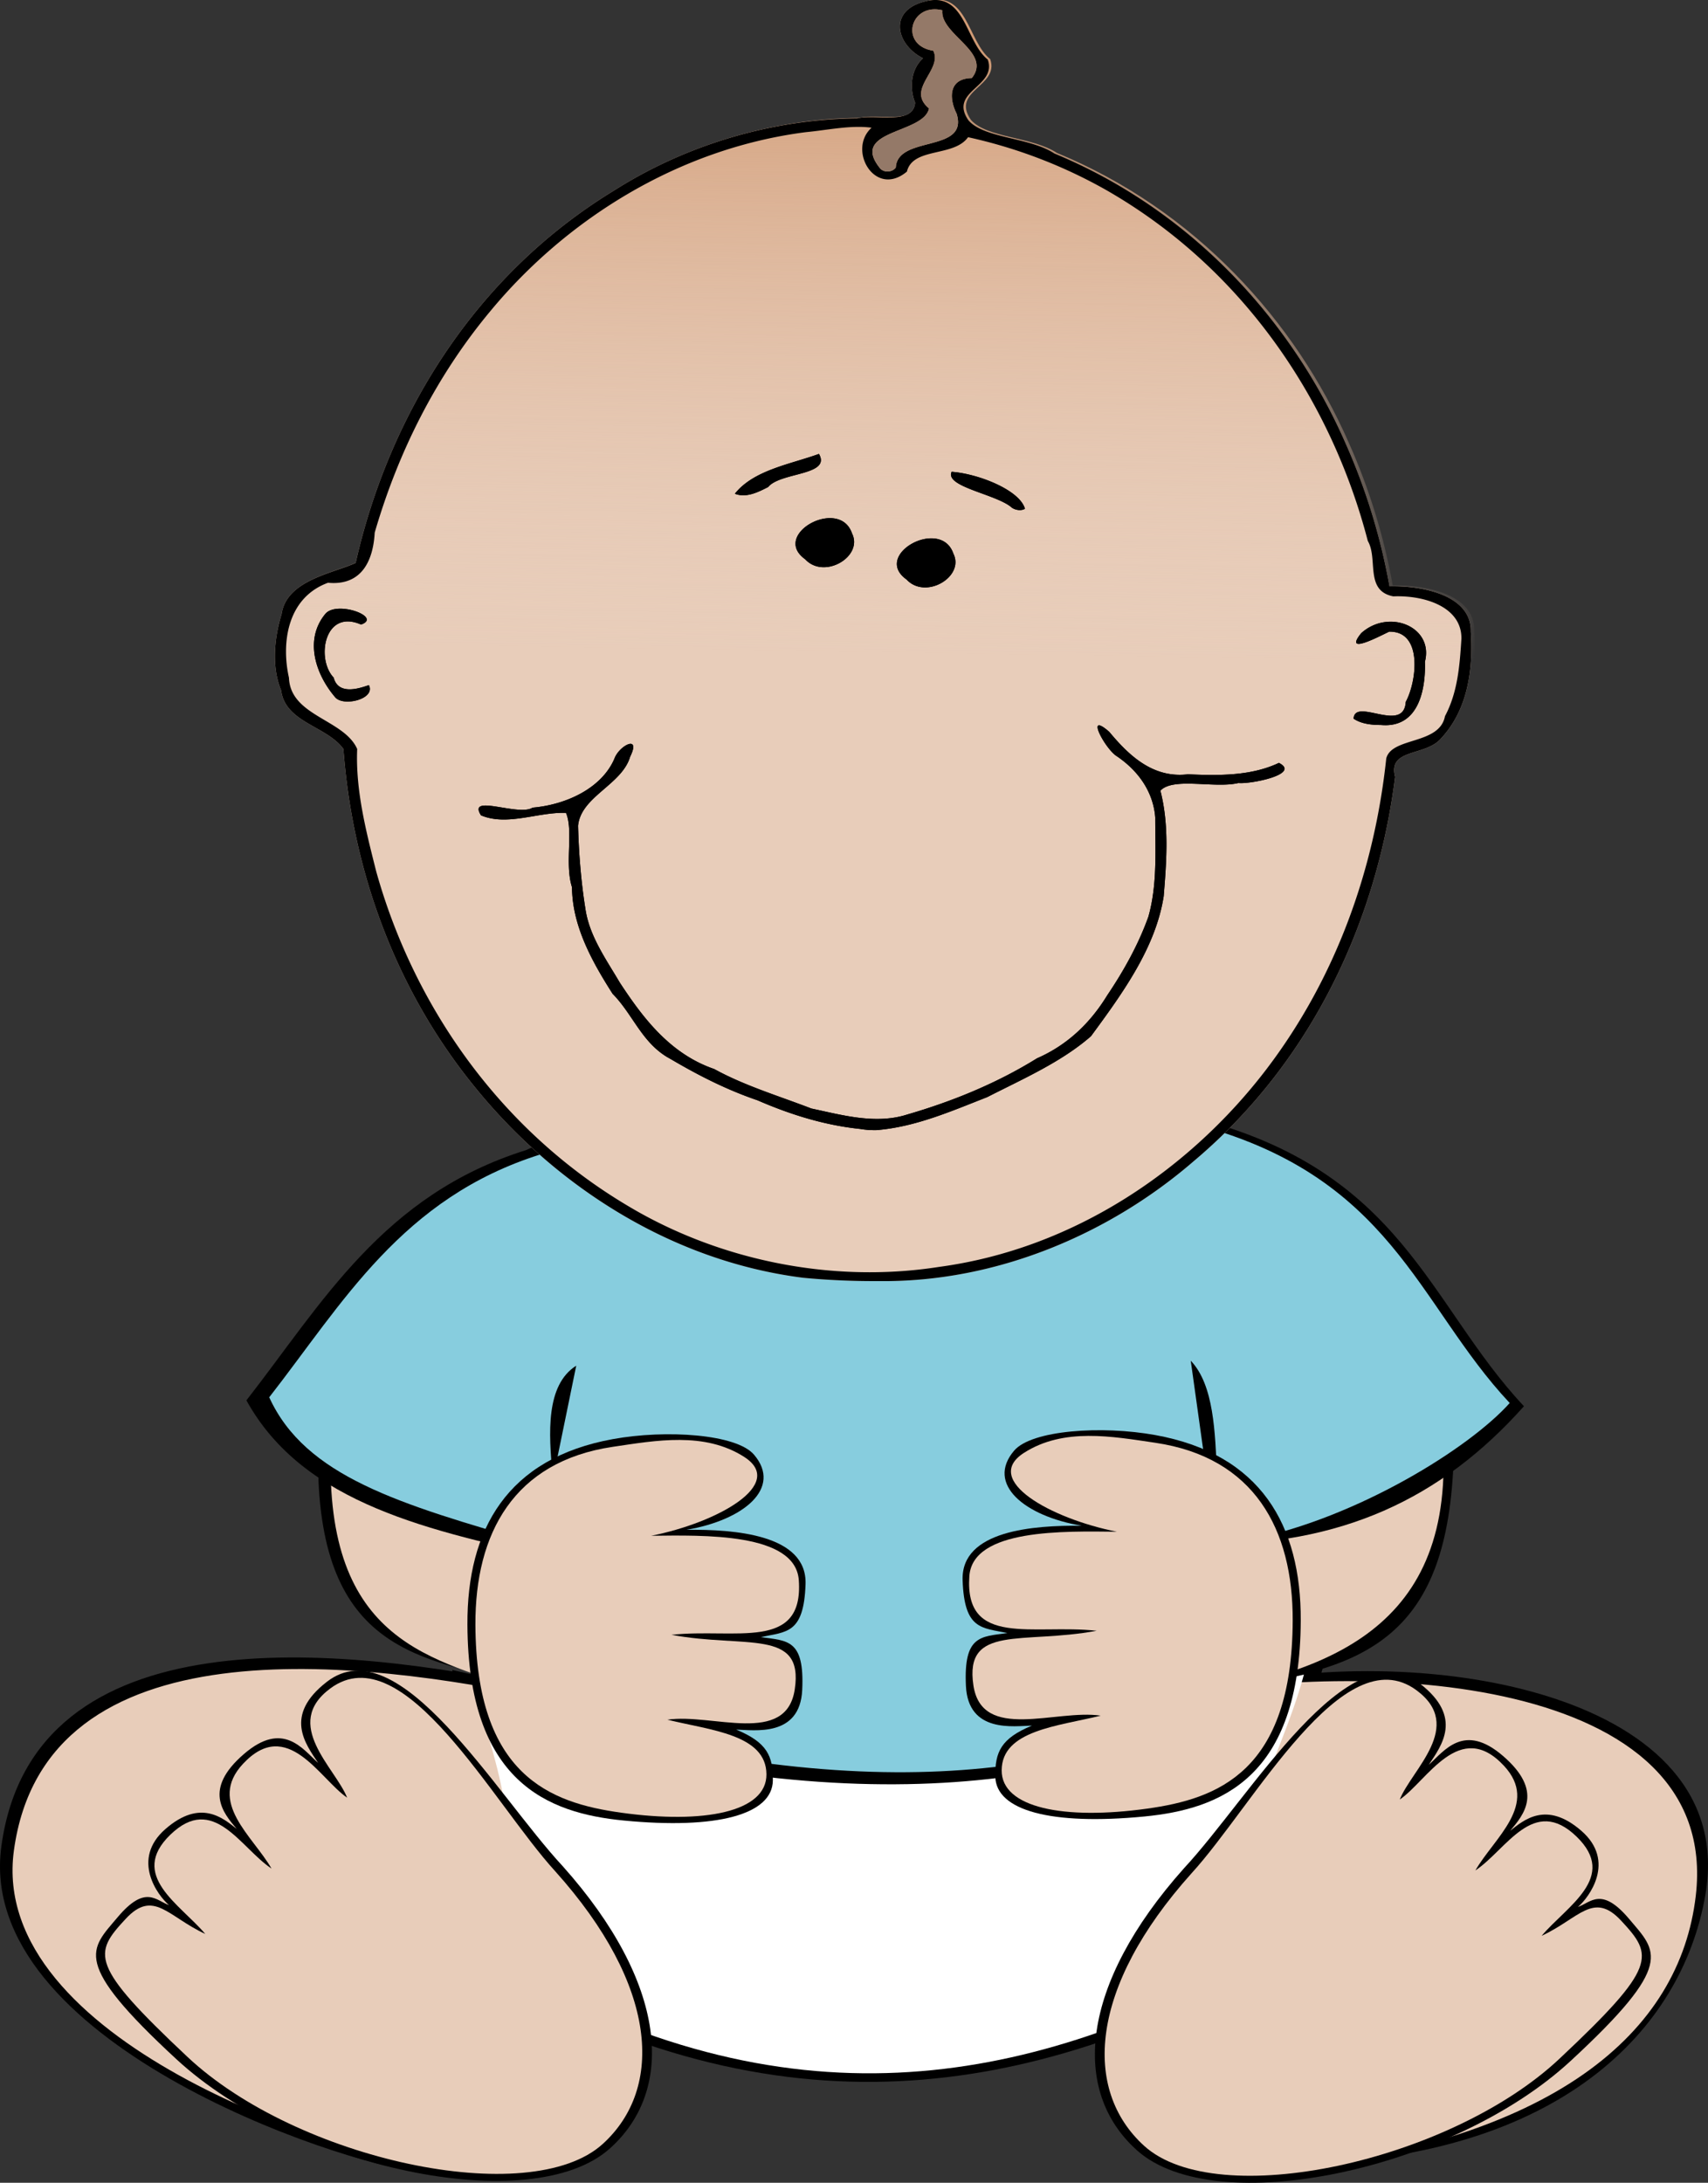 <svg version="1.0" width="109.558" height="140" xmlns="http://www.w3.org/2000/svg"><rect width="100%" height="100%" fill="#333333" stroke="none"/><defs><linearGradient id="prefix__a" y2="546.78" gradientUnits="userSpaceOnUse" y1="270" x2="445.02" x1="450.18"><stop offset="0" stop-color="#d19b75"/><stop offset="1" stop-color="#e8cdba" stop-opacity="0"/></linearGradient></defs><path d="M39.512 72.037c-7.95 3.058-19.052 7.135-19.084 22.905.484 11.398 7.237 11.527 13.76 13.211C21.97 105.59 2.125 103.378.087 118.425c-1.683 12.428 21.54 20.353 26.892 20.888 9.857.983 14.904-1.114 14.258-9.834 12.913 5.017 21.116 2.554 29.625-.26.206 10.104 6.938 9.775 12.832 9.58 16.222-.525 24.167-8.461 25.691-17.24 2.258-12.985-18.085-16.292-30.797-13.406 10.028-.955 14.603-3.964 14.68-15.78.084-12.55-10.402-19.906-23.482-22.172-12.617-2.186-24.195-.503-30.274 1.836z" fill-rule="evenodd"/><path d="M29.003 107.109c1.411 5.387 3.71 9.758 1.728 19.023 19.465 11.39 35.467 8.156 50.347.192-1.958-7.748 2.127-13.229 3.843-19.6-20.852 4.829-39.161 4.256-55.918.385z" fill-rule="evenodd"/><path d="M39.249 72.964c-7.808 3.005-17.99 6.648-18.022 22.137.475 11.193 7.827 11.5 13.875 13.875-12-2.52-32.21-5.05-34.212 9.726-1.653 12.207 21.028 19.481 26.283 20.006 9.681.966 14.51-1.347 13.875-9.91 12.682 4.925 21.376 2.76 29.733 0 1.04 8.878 4.408 11.179 10.17 10.596 18.908-1.913 26.803-9.102 27.822-17.792 1.667-14.208-21.364-15.28-34.028-12.626 9.489-1.39 18.246-3.883 17.84-15.857-.474-13.93-10.758-19.911-23.604-22.137-12.39-2.147-23.76-.315-29.732 1.982z" fill="#e8cdba" fill-rule="evenodd"/><path d="M30.286 107.772c1.346 5.14 3.54 9.31 1.65 18.15 18.57 10.865 33.837 7.782 48.035.183-1.87-7.392 2.028-12.623 3.667-18.7-19.895 4.607-37.364 4.06-53.352.367z" fill="#fff" fill-rule="evenodd"/><path d="M33.742 73.767c-9.17 2.868-13.08 9.826-17.936 16.05C19.5 96.52 27.71 98.21 35.819 100.013l-4.343 10.196c24.87 7.38 38.096 3.782 49.07-.745l-3.397-10.4c8.845.075 15.283-2.905 20.603-8.87C91.593 83.635 90 75.08 76.604 71.69c-11.544-5.467-28.868-4.387-42.862 2.077z" fill-rule="evenodd"/><path d="M34.687 74.037c-8.904 2.785-12.702 9.543-17.418 15.584 2.314 5.069 8.314 6.849 16.926 9.328 3.572 1.029-1.17-8.858 2.767-11.356l-4.476 21.828c24.147 7.165 36.276 4.03 46.936-.367l-3.043-21.782c3 3.148.21 12.21 3.866 11.465 6.83-1.393 14.01-5.853 16.594-8.75-5.98-6.368-7.528-14.673-20.535-17.967-11.21-5.307-28.032-4.26-41.617 2.017z" fill="#87cdde" fill-rule="evenodd"/><g fill-rule="evenodd"><path d="M39.125 137.796c4.234-3.796 3.663-10.598-3.02-18.09-4.304-4.627-10.528-15.416-15.143-11.834-2.785 2.16-1.365 3.976-.557 5.199-.997-.894-2.253-2.73-4.759-.57-2.628 2.265-1.34 3.761-.466 4.8-.862-.678-2.313-1.957-4.57.012-2.228 1.942-.484 4.277.227 4.876-.824-.282-1.506-1.342-3.29.777-1.754 2.087-3.01 2.85 3.776 9.116 7.546 6.965 22.755 10.24 27.802 5.714z"/><path d="M38.671 137.503c3.937-3.59 3.526-10.145-3.049-17.473-4-4.374-9.724-15.203-14.424-11.744-3.136 2.31.321 5.11 1.067 7.013-1.759-1.201-3.834-5.221-6.68-2.167-2.298 2.466.632 4.625 1.831 6.716-1.996-1.326-3.72-4.856-6.495-2.167-2.686 2.605.626 4.446 2.246 6.36-2.399-1.107-3.319-2.897-5.11-.962-2.068 2.23-2.345 2.92 3.964 8.844 7.01 6.587 21.96 9.857 26.65 5.58z" fill="#e8cdba"/></g><g fill-rule="evenodd"><path d="M72.927 137.917c-4.234-3.796-3.663-10.599 3.021-18.091 4.303-4.627 10.527-15.415 15.142-11.834 2.785 2.16 1.366 3.977.557 5.2.997-.894 2.254-2.73 4.759-.57 2.628 2.264 1.34 3.76.466 4.8.862-.678 2.313-1.957 4.57.011 2.229 1.943.484 4.278-.227 4.876.824-.281 1.506-1.341 3.29.777 1.754 2.088 3.011 2.85-3.776 9.116-7.546 6.966-22.755 10.24-27.802 5.715z"/><path d="M73.381 137.624c-3.936-3.59-3.526-10.145 3.049-17.473 4-4.375 9.724-15.203 14.424-11.744 3.136 2.309-.321 5.11-1.066 7.012 1.758-1.2 3.833-5.22 6.68-2.166 2.297 2.466-.633 4.624-1.832 6.716 1.996-1.327 3.72-4.857 6.496-2.167 2.685 2.605-.627 4.446-2.246 6.359 2.398-1.106 3.318-2.896 5.11-.962 2.067 2.23 2.345 2.92-3.965 8.845-7.01 6.587-21.96 9.857-26.65 5.58z" fill="#e8cdba"/></g><path d="M44.037 98.12c3.06-.034 7.745.291 7.634 3.492-.11 3.19-1.22 3.039-2.872 3.39 1.716.242 2.812.129 2.658 3.39-.145 3.058-3.095 2.568-4.232 2.544 1.98.821 2.368 1.693 2.349 3.261-.032 2.198-3.594 3.148-9.57 2.569-4.874-.474-9.982-2.474-10.022-12.57-.026-6.106 2.557-10.665 9.336-11.894 3.421-.62 7.923-.321 9.048 1 1.826 2.144-.666 4.197-4.329 4.818z" fill-rule="evenodd"/><path d="M41.774 98.502c3.334-.033 9.253-.212 9.465 2.853.319 4.586-4.1 3.058-8.169 3.5 4.735.884 8.502-.442 7.909 3.499-.547 3.643-5.296 1.518-8.167 1.946 2.758.682 6.331.938 6.351 3.499.02 2.42-4.01 3.207-9.334 2.463-4.519-.63-9.296-2.37-9.334-12.055-.023-5.86 2.464-10.472 8.817-11.41 2.763-.408 5.879-.984 8.426.649 2.71 1.738-1.707 4.214-5.964 5.056z" fill="#e8cdba" fill-rule="evenodd"/><path d="M69.38 97.86c-3.061-.034-7.745.291-7.634 3.493.109 3.189 1.217 3.038 2.87 3.39-1.714.241-2.81.128-2.658 3.389.145 3.06 3.096 2.569 4.234 2.547-1.982.818-2.37 1.69-2.349 3.258.03 2.199 3.592 3.148 9.568 2.57 4.876-.474 9.982-2.472 10.024-12.57.024-6.107-2.557-10.666-9.336-11.895-3.423-.62-7.923-.32-9.049 1.001-1.827 2.143.666 4.199 4.33 4.817z" fill-rule="evenodd"/><path d="M71.64 98.243c-3.331-.032-9.252-.212-9.462 2.852-.321 4.587 4.1 3.058 8.167 3.5-4.734.887-8.5-.44-7.907 3.501.547 3.643 5.296 1.516 8.166 1.944-2.759.682-6.333.938-6.353 3.501-.017 2.418 4.01 3.205 9.334 2.462 4.522-.63 9.297-2.37 9.334-12.056.024-5.857-2.463-10.471-8.814-11.409-2.765-.408-5.881-.985-8.426.648-2.71 1.739 1.706 4.214 5.962 5.057z" fill="#e8cdba" fill-rule="evenodd"/><path d="M51.5 81.953c-8.716-1.111-16.127-6.148-21.07-12.265-5.146-6.325-7.826-13.977-8.403-21.652-1.07-1.475-3.722-1.68-3.995-3.755-.622-1.53-.44-3.33.03-4.895.321-2.178 3.315-2.616 4.752-3.279 2.085-9.277 7.499-18.367 16.59-23.897 4.501-2.856 9.98-4.562 15.58-4.618 1.169-.29 3.594.457 3.716-1.005-.405-1.018-.23-2.197.51-2.85-1.732-.862-2.244-3.035.073-3.63 2.63-.74 2.622 2.552 4.077 3.716.61 1.76-2.537 2.002-1.24 3.894 1.008 1.17 3.927 1.081 5.51 2.126 8.851 3.663 15.27 10.785 18.69 18.612a39.84 39.84 0 012.809 9.151c2.14-.048 5.264.58 5.214 2.9.15 2.363-.15 4.985-1.932 6.883-1.002 1.13-3.404.607-2.924 2.443-1.15 9.104-5.239 18.187-12.93 24.655-5.328 4.607-12.593 7.787-20.247 7.68a47.409 47.409 0 01-4.81-.214z" fill="#e8cdba"/><path d="M417.99 824.32c-52.29-7.71-96.75-42.66-126.41-85.11-30.87-43.89-46.95-96.99-50.41-150.25-6.42-10.24-22.33-11.66-23.97-26.06-3.73-10.62-2.64-23.11.18-33.97 1.93-15.11 19.89-18.15 28.51-22.75 12.51-64.38 44.99-127.46 99.54-165.83 27-19.82 59.87-31.66 93.47-32.05 7.01-2.01 21.56 3.17 22.29-6.97-2.43-7.07-1.38-15.25 3.06-19.78-10.39-5.98-13.46-21.06.44-25.19 15.78-5.13 15.73 17.71 24.46 25.79 3.66 12.21-15.22 13.89-7.44 27.02 6.05 8.12 23.56 7.5 33.06 14.75 53.1 25.42 91.61 74.84 112.13 129.16 7.88 20.48 13.48 41.82 16.85 63.5 12.84-.33 31.58 4.03 31.28 20.12.9 16.4-.9 34.6-11.59 47.77-6.01 7.84-20.42 4.21-17.54 16.95-6.9 63.18-31.43 126.21-77.58 171.09-31.96 31.97-75.55 54.04-121.47 53.29-9.64.1-19.28-.45-28.86-1.48z" fill="url(#prefix__a)" transform="matrix(.167 0 0 .144 -18.171 -36.836)"/><path d="M51.5 81.953c-8.716-1.111-16.127-6.148-21.07-12.265-5.146-6.325-7.826-13.977-8.403-21.652-1.07-1.475-3.722-1.68-3.995-3.755-.622-1.53-.44-3.33.03-4.895.321-2.178 3.315-2.616 4.752-3.279 2.085-9.277 7.499-18.367 16.59-23.897 4.501-2.856 9.98-4.562 15.58-4.618 1.169-.29 3.594.457 3.716-1.005-.405-1.018-.23-2.197.51-2.85-1.732-.862-2.244-3.035.073-3.63 2.63-.74 2.622 2.552 4.077 3.716.61 1.76-2.537 2.002-1.24 3.894 1.008 1.17 3.927 1.081 5.51 2.126 8.851 3.663 15.27 10.785 18.69 18.612a39.84 39.84 0 012.809 9.151c2.14-.048 5.264.58 5.214 2.9.15 2.363-.15 4.985-1.932 6.883-1.002 1.13-3.404.607-2.924 2.443-1.15 9.104-5.239 18.187-12.93 24.655-5.328 4.607-12.593 7.787-20.247 7.68a47.409 47.409 0 01-4.81-.214zm8.683-.688c8.803-1.168 16.235-6.375 21.037-12.668 4.522-5.927 6.952-12.916 7.7-19.951.352-1.392 3.42-.86 3.767-2.712.826-1.545.947-3.299 1.054-4.969.027-2.05-2.38-2.794-4.369-2.715-1.848-.356-.963-2.405-1.635-3.552-2.305-8.881-7.91-17.454-16.836-22.54A31.816 31.816 0 0062.095 8.8c-.913 1.287-3.534.626-3.922 2.205-2.053 1.72-3.839-1.403-2.265-2.814-1.334-.182-2.834.156-4.219.285C43.417 9.54 36.263 14.15 31.474 19.93c-3.55 4.252-5.968 9.166-7.439 14.233-.09 1.661-.745 3.427-2.995 3.215-2.663.977-2.993 3.935-2.505 6.091.093 2.469 3.534 2.66 4.377 4.571-.113 2.643.572 5.286 1.223 7.865 2.356 8.426 7.77 16.47 16.135 21.436 5.754 3.45 12.983 4.995 19.913 3.925zm-5.002-8.855c-2.325-.242-4.514-.936-6.595-1.84-1.994-.679-3.809-1.608-5.576-2.65-1.815-.958-2.383-2.833-3.715-4.18-1.345-2.106-2.585-4.368-2.604-6.833-.485-1.517.11-3.604-.386-4.77-1.805-.063-3.762.867-5.452.158-.897-1.417 2.41.089 3.31-.493 2.208-.193 4.45-1.274 5.249-3.145.3-.834 1.728-1.575 1.008-.122-.537 1.814-3.165 2.548-3.34 4.434.048 1.781.19 3.575.473 5.342.258 1.73 1.309 3.193 2.205 4.714 1.455 2.215 3.196 4.56 6.052 5.54 1.956 1.076 4.134 1.724 6.234 2.534 1.99.422 4.116 1.032 6.134.39 2.964-.86 5.797-2.03 8.34-3.61 2.02-.884 3.46-2.334 4.504-4.04 1.076-1.595 2.01-3.281 2.642-5.05.582-2.072.435-4.254.439-6.359-.125-1.592-1.025-2.943-2.447-3.915-.752-.441-2.104-2.975-.505-1.577 1.205 1.444 2.762 3.003 5.047 2.724 1.965.09 4.062.112 5.837-.732 1.433.725-1.815 1.373-2.599 1.292-1.528.362-4.182-.392-5.003.49.57 2.221.393 4.522.211 6.772-.518 3.308-2.638 6.22-4.665 8.978-1.898 1.657-4.354 2.732-6.656 3.906-2.273.888-4.592 1.914-7.108 2.117a5.396 5.396 0 01-1.034-.075zm31.644-26.315c.08-1.389 3.226.986 3.346-1.08.693-1.259 1.128-4.547-1.065-4.5-.626.294-2.97 1.547-1.789.093 1.772-1.593 4.659-.407 4.084 1.831.051 1.617-.32 4.292-2.829 4.06-.605 0-1.255-.07-1.747-.404zm-65.31-1.357c-1.302-1.513-1.997-3.728-.65-5.358.725-.892 3.684.202 2.294.679-2.352-1.034-2.902 2.2-1.757 3.402.315 1.21 1.797.633 2.26.483.447.883-1.607 1.393-2.147.794zm36.635-7.569c-2.232-1.592 2.208-4.017 3.005-1.655.732 1.48-1.785 2.972-3.005 1.655zm-6.5-1.297c-2.233-1.592 2.208-4.017 3.004-1.655.732 1.48-1.785 2.973-3.005 1.655zm13.267-3.301c-.96-.873-4.332-1.337-3.875-2.31 1.668.118 4.357 1.153 4.703 2.372-.245.148-.603.084-.828-.062zm-17.78-.904c1.215-1.523 3.545-1.883 5.394-2.553.803 1.398-2.474 1.16-3.259 2.124-.623.316-1.398.72-2.135.43zm10.323-20.92c.105-2.1 4.683-.914 3.903-3.45-.483-.955-.553-2.264.972-2.289 1.325-1.656-2.05-2.793-1.89-4.35-2.069-.5-2.777 2.252-.58 2.596.615 1.245-1.787 2.451-.273 3.7-.334 1.648-5.158 1.357-3.137 3.847.258.29.781.25 1.005-.053z"/><path d="M55.181 72.41c-2.325-.242-4.514-.936-6.595-1.84-1.994-.679-3.809-1.608-5.576-2.65-1.815-.958-2.383-2.833-3.715-4.18-1.345-2.106-2.585-4.368-2.604-6.833-.485-1.517.11-3.604-.386-4.77-1.805-.063-3.762.867-5.452.158-.897-1.417 2.41.089 3.31-.493 2.208-.193 4.45-1.274 5.249-3.145.3-.834 1.728-1.575 1.008-.122-.537 1.814-3.165 2.548-3.34 4.434.048 1.781.19 3.575.473 5.342.258 1.73 1.309 3.193 2.205 4.714 1.455 2.215 3.196 4.56 6.052 5.54 1.956 1.076 4.134 1.724 6.234 2.534 1.99.422 4.116 1.032 6.134.39 2.964-.86 5.797-2.03 8.34-3.61 2.02-.884 3.46-2.334 4.504-4.04 1.076-1.595 2.01-3.281 2.642-5.05.582-2.072.435-4.254.439-6.359-.125-1.592-1.025-2.943-2.447-3.915-.752-.441-2.104-2.975-.505-1.577 1.205 1.444 2.762 3.003 5.047 2.724 1.965.09 4.062.112 5.837-.732 1.433.725-1.815 1.373-2.599 1.292-1.528.362-4.182-.392-5.003.49.57 2.221.393 4.522.211 6.772-.518 3.308-2.638 6.22-4.665 8.978-1.898 1.657-4.354 2.732-6.656 3.906-2.273.888-4.592 1.914-7.108 2.117a5.396 5.396 0 01-1.034-.075zM86.825 46.095c.08-1.389 3.226.986 3.346-1.08.693-1.259 1.128-4.547-1.065-4.5-.626.294-2.97 1.547-1.789.093 1.772-1.593 4.659-.407 4.084 1.831.051 1.617-.32 4.292-2.829 4.06-.605 0-1.255-.07-1.747-.404zM21.515 44.738c-1.302-1.513-1.997-3.728-.65-5.358.725-.892 3.684.202 2.294.679-2.352-1.034-2.902 2.2-1.757 3.402.315 1.21 1.797.633 2.26.483.447.883-1.607 1.393-2.147.794zM58.15 37.17c-2.232-1.593 2.208-4.018 3.005-1.656.732 1.48-1.785 2.972-3.005 1.655zM51.65 35.872c-2.233-1.592 2.208-4.017 3.004-1.655.732 1.48-1.785 2.973-3.005 1.655zM64.917 32.571c-.96-.873-4.332-1.337-3.875-2.31 1.668.118 4.357 1.153 4.703 2.372-.245.148-.603.084-.828-.062zM47.137 31.667c1.215-1.523 3.545-1.883 5.394-2.553.803 1.398-2.474 1.16-3.259 2.124-.623.316-1.398.72-2.135.43z"/><path d="M57.46 10.748c.105-2.101 4.683-.915 3.903-3.45-.483-.956-.553-2.265.972-2.29 1.325-1.656-2.05-2.793-1.89-4.35-2.069-.5-2.777 2.252-.58 2.596.615 1.245-1.787 2.451-.273 3.7-.334 1.648-5.158 1.357-3.137 3.847.258.29.781.25 1.005-.053z" fill="#947968"/></svg>